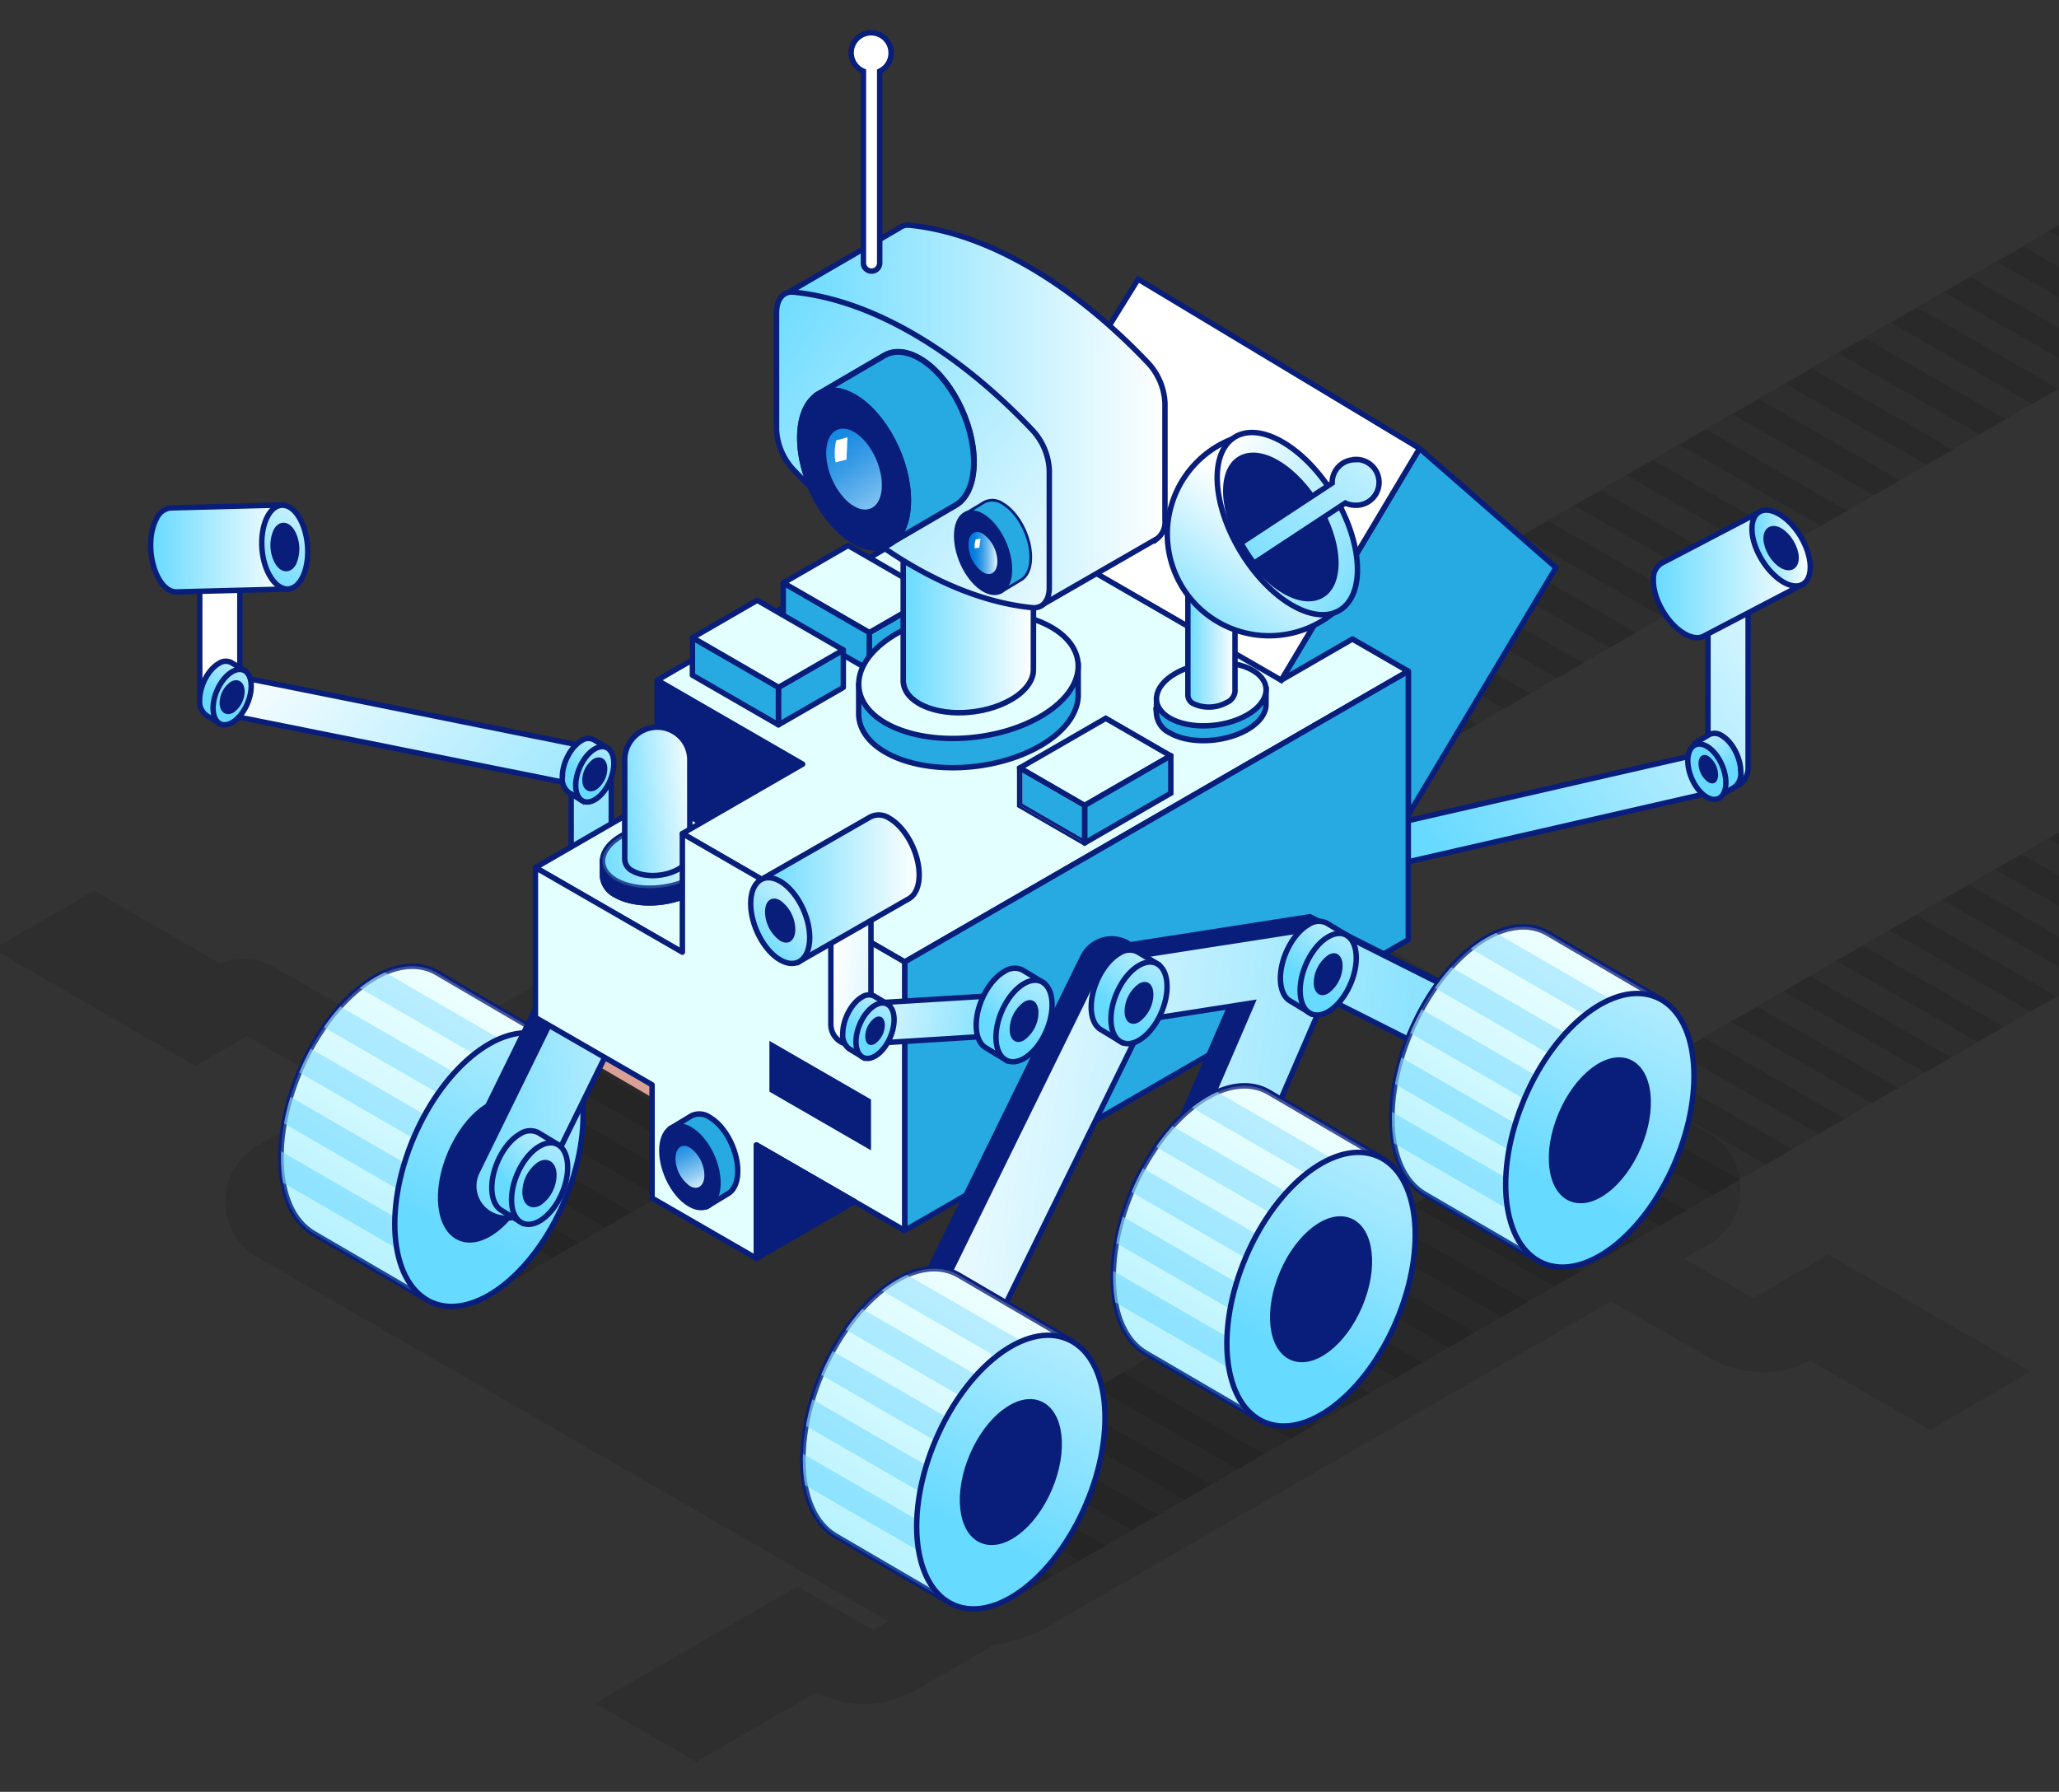<svg id="Capa_1" data-name="Capa 1" xmlns="http://www.w3.org/2000/svg" xmlns:xlink="http://www.w3.org/1999/xlink" viewBox="0 0 379.17 330"><rect x="0" y="0" width="379.17" height="330" fill="#333333" stroke="none"/><defs><style>.cls-1{fill:none;}.cls-2{opacity:0.1;}.cls-3{fill:#e1e1e1;}.cls-10,.cls-11,.cls-14,.cls-15,.cls-16,.cls-26,.cls-28,.cls-29,.cls-30,.cls-31,.cls-32,.cls-33,.cls-34,.cls-35,.cls-36,.cls-37,.cls-39,.cls-4,.cls-40,.cls-42,.cls-43,.cls-45,.cls-46,.cls-48,.cls-49,.cls-5,.cls-50,.cls-51,.cls-53,.cls-54,.cls-55,.cls-57,.cls-58,.cls-59,.cls-60,.cls-61,.cls-62,.cls-63,.cls-65,.cls-67,.cls-68,.cls-69,.cls-7,.cls-70,.cls-73,.cls-74,.cls-75,.cls-76,.cls-77,.cls-78,.cls-79,.cls-80,.cls-81,.cls-82,.cls-83,.cls-84,.cls-85,.cls-86,.cls-87,.cls-9,.cls-90,.cls-91{stroke:#091e7a;}.cls-10,.cls-14,.cls-15,.cls-26,.cls-28,.cls-29,.cls-30,.cls-31,.cls-32,.cls-33,.cls-34,.cls-35,.cls-37,.cls-4,.cls-40,.cls-42,.cls-43,.cls-45,.cls-46,.cls-48,.cls-49,.cls-5,.cls-50,.cls-51,.cls-53,.cls-54,.cls-55,.cls-57,.cls-58,.cls-59,.cls-60,.cls-61,.cls-62,.cls-63,.cls-64,.cls-65,.cls-67,.cls-68,.cls-69,.cls-7,.cls-70,.cls-73,.cls-74,.cls-75,.cls-76,.cls-77,.cls-78,.cls-79,.cls-80,.cls-81,.cls-82,.cls-83,.cls-84,.cls-85,.cls-86,.cls-87,.cls-88,.cls-9,.cls-90,.cls-91{stroke-miterlimit:10;}.cls-4{fill:url(#Degradado_sin_nombre_12);}.cls-5{fill:url(#Degradado_sin_nombre_12-2);}.cls-6{fill:#d9d9da;}.cls-7{fill:url(#Degradado_sin_nombre_12-3);}.cls-37,.cls-8{fill:#fff;}.cls-9{fill:url(#Degradado_sin_nombre_12-4);}.cls-10,.cls-16,.cls-52{fill:#091e7a;}.cls-11,.cls-57,.cls-71{fill:#e3ffff;}.cls-11,.cls-16,.cls-36,.cls-39{stroke-linejoin:round;}.cls-12{clip-path:url(#clip-path);}.cls-13{fill:#99e5ff;}.cls-14,.cls-19,.cls-23,.cls-27,.cls-33,.cls-42,.cls-45,.cls-48,.cls-59{opacity:0.35;}.cls-14{fill:url(#Degradado_sin_nombre_12-5);}.cls-15{fill:url(#Degradado_sin_nombre_12-6);}.cls-17{fill:#cfcfd1;}.cls-18{clip-path:url(#clip-path-2);}.cls-19{fill:url(#linear-gradient);}.cls-20,.cls-24{opacity:0.5;}.cls-20{fill:url(#linear-gradient-2);}.cls-21{fill:#782412;}.cls-22{clip-path:url(#clip-path-3);}.cls-23{fill:url(#linear-gradient-3);}.cls-24{fill:url(#linear-gradient-4);}.cls-25{fill:#c5c5c7;}.cls-26{fill:url(#Degradado_sin_nombre_12-7);}.cls-28{fill:url(#Degradado_sin_nombre_12-8);}.cls-29{fill:url(#Degradado_sin_nombre_12-9);}.cls-30{fill:url(#Degradado_sin_nombre_12-10);}.cls-31{fill:url(#Degradado_sin_nombre_12-11);}.cls-32{fill:url(#Degradado_sin_nombre_12-12);}.cls-33{fill:url(#Degradado_sin_nombre_12-13);}.cls-34{fill:url(#Degradado_sin_nombre_12-14);}.cls-35{fill:url(#Degradado_sin_nombre_12-15);}.cls-36,.cls-39,.cls-55,.cls-64,.cls-72,.cls-88{fill:#27aae1;}.cls-36{stroke-linecap:round;}.cls-38{fill:#f26c4f;}.cls-40{fill:url(#Degradado_sin_nombre_12-16);}.cls-41{clip-path:url(#clip-path-4);}.cls-42{fill:url(#Degradado_sin_nombre_12-17);}.cls-43{fill:url(#Degradado_sin_nombre_12-18);}.cls-44{clip-path:url(#clip-path-5);}.cls-45{fill:url(#Degradado_sin_nombre_12-19);}.cls-46{fill:url(#Degradado_sin_nombre_12-20);}.cls-47{clip-path:url(#clip-path-6);}.cls-48{fill:url(#Degradado_sin_nombre_12-21);}.cls-49{fill:url(#Degradado_sin_nombre_12-22);}.cls-50{fill:url(#Degradado_sin_nombre_12-23);}.cls-51{fill:url(#Degradado_sin_nombre_12-24);}.cls-53{fill:url(#Degradado_sin_nombre_12-25);}.cls-54{fill:url(#Degradado_sin_nombre_12-26);}.cls-56{fill:url(#Degradado_sin_nombre_3);}.cls-58,.cls-59{fill:url(#Degradado_sin_nombre_12-27);}.cls-60{fill:url(#Degradado_sin_nombre_12-29);}.cls-61{fill:url(#Degradado_sin_nombre_12-30);}.cls-62{fill:url(#Degradado_sin_nombre_12-31);}.cls-63{fill:url(#Degradado_sin_nombre_12-32);}.cls-64,.cls-88{stroke:#081e7a;}.cls-64{stroke-width:1.08px;}.cls-65{fill:url(#Degradado_sin_nombre_12-33);}.cls-66{fill:url(#Degradado_sin_nombre_3-2);}.cls-67{fill:url(#Degradado_sin_nombre_12-34);}.cls-68{fill:url(#Degradado_sin_nombre_12-35);}.cls-69{fill:url(#Degradado_sin_nombre_12-36);}.cls-70{fill:url(#Degradado_sin_nombre_12-37);}.cls-73{fill:url(#Degradado_sin_nombre_12-38);}.cls-74{fill:url(#Degradado_sin_nombre_12-39);}.cls-75{fill:url(#Degradado_sin_nombre_12-40);}.cls-76{fill:url(#Degradado_sin_nombre_12-41);}.cls-77{fill:url(#Degradado_sin_nombre_12-42);}.cls-78{fill:url(#Degradado_sin_nombre_12-43);}.cls-79{fill:url(#Degradado_sin_nombre_12-44);}.cls-80{fill:url(#Degradado_sin_nombre_12-45);}.cls-81{fill:url(#Degradado_sin_nombre_12-46);}.cls-82{fill:url(#Degradado_sin_nombre_12-47);}.cls-83{fill:url(#Degradado_sin_nombre_12-48);}.cls-84{fill:url(#Degradado_sin_nombre_12-49);}.cls-85{fill:url(#Degradado_sin_nombre_12-50);}.cls-86{fill:url(#Degradado_sin_nombre_12-51);}.cls-87{fill:url(#Degradado_sin_nombre_12-52);}.cls-88{stroke-width:0.5px;}.cls-89{fill:url(#Degradado_sin_nombre_3-3);}.cls-90{fill:url(#Degradado_sin_nombre_12-53);}.cls-91{fill:url(#Degradado_sin_nombre_12-54);}</style><linearGradient id="Degradado_sin_nombre_12" x1="265.77" y1="159.37" x2="350.49" y2="105.19" gradientUnits="userSpaceOnUse"><stop offset="0" stop-color="#67daff"/><stop offset="1" stop-color="#fff"/></linearGradient><linearGradient id="Degradado_sin_nombre_12-2" x1="124.36" y1="178.85" x2="49.99" y2="112.6" xlink:href="#Degradado_sin_nombre_12"/><linearGradient id="Degradado_sin_nombre_12-3" x1="27.76" y1="101.01" x2="53.09" y2="101.01" xlink:href="#Degradado_sin_nombre_12"/><linearGradient id="Degradado_sin_nombre_12-4" x1="48.95" y1="109.17" x2="58.8" y2="85.53" xlink:href="#Degradado_sin_nombre_12"/><clipPath id="clip-path"><path class="cls-1" d="M80.34,179.08v0c-3-1.71-7-1.54-11.27.94-9.57,5.53-17.33,20.36-17.33,33.13,0,7,2.31,11.84,6,14v0l21.37,12.48,22.69-48Z"/></clipPath><linearGradient id="Degradado_sin_nombre_12-5" x1="60.75" y1="228.76" x2="87.72" y2="183.51" xlink:href="#Degradado_sin_nombre_12"/><linearGradient id="Degradado_sin_nombre_12-6" x1="84.28" y1="227.3" x2="119.75" y2="154.15" gradientTransform="translate(253 48.21) rotate(66.95)" xlink:href="#Degradado_sin_nombre_12"/><clipPath id="clip-path-2"><path class="cls-1" d="M133.38,148.61v0c-3-1.71-7-1.55-11.26.94-9.58,5.53-17.34,20.36-17.34,33.13,0,7,2.31,11.84,6,14v0l21.37,12.48,22.69-48Z"/></clipPath><linearGradient id="linear-gradient" x1="113.79" y1="198.29" x2="140.76" y2="153.03" gradientUnits="userSpaceOnUse"><stop offset="0" stop-color="#ef4723"/><stop offset="0.5" stop-color="#ef4723" stop-opacity="0"/><stop offset="1" stop-color="#ef4723"/></linearGradient><linearGradient id="linear-gradient-2" x1="137.33" y1="196.83" x2="172.79" y2="123.68" gradientTransform="translate(257.24 -19.14) rotate(66.95)" gradientUnits="userSpaceOnUse"><stop offset="0" stop-color="#ef4723"/><stop offset="1" stop-color="#ef4723" stop-opacity="0"/></linearGradient><clipPath id="clip-path-3"><path class="cls-1" d="M186.67,117.91h0c-3-1.71-7-1.54-11.26.94-9.58,5.53-17.34,20.36-17.34,33.13,0,7,2.31,11.84,6,14v0l21.37,12.47,22.69-48Z"/></clipPath><linearGradient id="linear-gradient-3" x1="167.07" y1="167.58" x2="194.04" y2="122.33" xlink:href="#linear-gradient"/><linearGradient id="linear-gradient-4" x1="190.61" y1="166.12" x2="226.07" y2="92.98" gradientTransform="translate(261.4 -86.85) rotate(66.95)" xlink:href="#linear-gradient-2"/><linearGradient id="Degradado_sin_nombre_12-7" x1="87.25" y1="180.1" x2="136.67" y2="180.1" xlink:href="#Degradado_sin_nombre_12"/><linearGradient id="Degradado_sin_nombre_12-8" x1="64.05" y1="250.03" x2="150.86" y2="123.32" xlink:href="#Degradado_sin_nombre_12"/><linearGradient id="Degradado_sin_nombre_12-9" x1="135.03" y1="164.56" x2="168.81" y2="164.56" xlink:href="#Degradado_sin_nombre_12"/><linearGradient id="Degradado_sin_nombre_12-10" x1="127.51" y1="146.6" x2="207.23" y2="146.6" xlink:href="#Degradado_sin_nombre_12"/><linearGradient id="Degradado_sin_nombre_12-11" x1="110.95" y1="160.43" x2="131.13" y2="160.43" xlink:href="#Degradado_sin_nombre_12"/><linearGradient id="Degradado_sin_nombre_12-12" x1="110.94" y1="157.76" x2="131.13" y2="157.76" xlink:href="#Degradado_sin_nombre_12"/><linearGradient id="Degradado_sin_nombre_12-13" x1="110.68" y1="168.11" x2="137.05" y2="141.74" xlink:href="#Degradado_sin_nombre_12"/><linearGradient id="Degradado_sin_nombre_12-14" x1="115.05" y1="147.57" x2="127.03" y2="147.57" xlink:href="#Degradado_sin_nombre_12"/><linearGradient id="Degradado_sin_nombre_12-15" x1="105.11" y1="163.77" x2="134.44" y2="134.44" xlink:href="#Degradado_sin_nombre_12"/><linearGradient id="Degradado_sin_nombre_12-16" x1="286.53" y1="227.29" x2="160.29" y2="210.81" xlink:href="#Degradado_sin_nombre_12"/><clipPath id="clip-path-4"><path class="cls-1" d="M284.92,171.83v0c-3-1.71-7-1.54-11.26.94-9.57,5.53-17.34,20.36-17.34,33.13,0,7,2.32,11.84,6,14v0l21.37,12.48,22.69-48Z"/></clipPath><linearGradient id="Degradado_sin_nombre_12-17" x1="265.32" y1="221.51" x2="292.29" y2="176.26" xlink:href="#Degradado_sin_nombre_12"/><linearGradient id="Degradado_sin_nombre_12-18" x1="288.86" y1="220.05" x2="324.33" y2="146.9" gradientTransform="translate(370.81 -144.44) rotate(66.95)" xlink:href="#Degradado_sin_nombre_12"/><clipPath id="clip-path-5"><path class="cls-1" d="M233.58,201.11v0c-3-1.71-7-1.55-11.26.94C212.73,207.6,205,222.43,205,235.19c0,7,2.31,11.85,6,14v0l21.37,12.48,22.69-48Z"/></clipPath><linearGradient id="Degradado_sin_nombre_12-19" x1="213.98" y1="250.79" x2="240.95" y2="205.53" xlink:href="#Degradado_sin_nombre_12"/><linearGradient id="Degradado_sin_nombre_12-20" x1="237.52" y1="249.33" x2="272.98" y2="176.18" gradientTransform="translate(366.5 -79.38) rotate(66.95)" xlink:href="#Degradado_sin_nombre_12"/><clipPath id="clip-path-6"><path class="cls-1" d="M176.45,234.78v0c-3-1.71-7-1.54-11.26.94-9.58,5.53-17.34,20.36-17.34,33.13,0,6.95,2.32,11.84,6,14v0l21.37,12.48,22.7-48Z"/></clipPath><linearGradient id="Degradado_sin_nombre_12-21" x1="156.85" y1="284.46" x2="183.82" y2="239.21" xlink:href="#Degradado_sin_nombre_12"/><linearGradient id="Degradado_sin_nombre_12-22" x1="180.39" y1="283" x2="215.85" y2="209.85" gradientTransform="translate(362.73 -6.33) rotate(66.95)" xlink:href="#Degradado_sin_nombre_12"/><linearGradient id="Degradado_sin_nombre_12-23" x1="204.87" y1="185.13" x2="216.82" y2="169" xlink:href="#Degradado_sin_nombre_12"/><linearGradient id="Degradado_sin_nombre_12-24" x1="207.7" y1="188.64" x2="220.08" y2="164.81" xlink:href="#Degradado_sin_nombre_12"/><linearGradient id="Degradado_sin_nombre_12-25" x1="239.71" y1="179.86" x2="251.65" y2="163.73" xlink:href="#Degradado_sin_nombre_12"/><linearGradient id="Degradado_sin_nombre_12-26" x1="242.54" y1="183.36" x2="254.92" y2="159.54" xlink:href="#Degradado_sin_nombre_12"/><linearGradient id="Degradado_sin_nombre_3" x1="123.29" y1="206.92" x2="129.1" y2="219.24" gradientUnits="userSpaceOnUse"><stop offset="0.12" stop-color="#007cde"/><stop offset="0.2" stop-color="#0780df"/><stop offset="0.32" stop-color="#198ae2"/><stop offset="0.47" stop-color="#389be6"/><stop offset="0.62" stop-color="#63b2ec"/><stop offset="0.8" stop-color="#9ad0f4"/><stop offset="0.98" stop-color="#dcf4fe"/><stop offset="1" stop-color="#e5f9ff"/></linearGradient><linearGradient id="Degradado_sin_nombre_12-27" x1="166.35" y1="103.48" x2="190.34" y2="103.48" xlink:href="#Degradado_sin_nombre_12"/><linearGradient id="Degradado_sin_nombre_12-29" x1="166.34" y1="76.7" x2="190.34" y2="76.7" xlink:href="#Degradado_sin_nombre_12"/><linearGradient id="Degradado_sin_nombre_12-30" x1="144.08" y1="76.41" x2="214.56" y2="76.41" xlink:href="#Degradado_sin_nombre_12"/><linearGradient id="Degradado_sin_nombre_12-31" x1="134.19" y1="58.06" x2="210.02" y2="113.47" xlink:href="#Degradado_sin_nombre_12"/><linearGradient id="Degradado_sin_nombre_12-32" x1="150.53" y1="82.58" x2="179.34" y2="82.58" xlink:href="#Degradado_sin_nombre_12"/><linearGradient id="Degradado_sin_nombre_12-33" x1="147.28" y1="86.39" x2="167.26" y2="86.39" xlink:href="#Degradado_sin_nombre_12"/><linearGradient id="Degradado_sin_nombre_3-2" x1="147.33" y1="71.49" x2="167.25" y2="101.36" xlink:href="#Degradado_sin_nombre_3"/><linearGradient id="Degradado_sin_nombre_12-34" x1="218.73" y1="115.16" x2="227.41" y2="115.16" xlink:href="#Degradado_sin_nombre_12"/><linearGradient id="Degradado_sin_nombre_12-35" x1="216.96" y1="120.51" x2="235.69" y2="95.48" xlink:href="#Degradado_sin_nombre_12"/><linearGradient id="Degradado_sin_nombre_12-36" x1="254.84" y1="109.55" x2="221.78" y2="87.72" gradientTransform="translate(83.91 -107.8) rotate(31.07)" xlink:href="#Degradado_sin_nombre_12"/><linearGradient id="Degradado_sin_nombre_12-37" x1="225.17" y1="111.3" x2="270.44" y2="66.03" xlink:href="#Degradado_sin_nombre_12"/><linearGradient id="Degradado_sin_nombre_12-38" x1="190.57" y1="181" x2="153.68" y2="175.26" xlink:href="#Degradado_sin_nombre_12"/><linearGradient id="Degradado_sin_nombre_12-39" x1="140" y1="163.62" x2="169.27" y2="163.62" xlink:href="#Degradado_sin_nombre_12"/><linearGradient id="Degradado_sin_nombre_12-40" x1="138.55" y1="174.67" x2="153.1" y2="160.12" xlink:href="#Degradado_sin_nombre_12"/><linearGradient id="Degradado_sin_nombre_12-41" x1="183.71" y1="188.48" x2="195.65" y2="172.34" xlink:href="#Degradado_sin_nombre_12"/><linearGradient id="Degradado_sin_nombre_12-42" x1="186.54" y1="191.98" x2="198.91" y2="168.15" xlink:href="#Degradado_sin_nombre_12"/><linearGradient id="Degradado_sin_nombre_12-43" x1="157.83" y1="190.12" x2="165.94" y2="179.17" xlink:href="#Degradado_sin_nombre_12"/><linearGradient id="Degradado_sin_nombre_12-44" x1="159.75" y1="192.5" x2="168.16" y2="176.32" xlink:href="#Degradado_sin_nombre_12"/><linearGradient id="Degradado_sin_nombre_12-45" x1="106.22" y1="142.91" x2="114.33" y2="131.95" xlink:href="#Degradado_sin_nombre_12"/><linearGradient id="Degradado_sin_nombre_12-46" x1="108.14" y1="145.29" x2="116.55" y2="129.1" gradientTransform="translate(197.87 -14.02) rotate(66.95)" xlink:href="#Degradado_sin_nombre_12"/><linearGradient id="Degradado_sin_nombre_12-47" x1="-6012.14" y1="141.96" x2="-6004.03" y2="131" gradientTransform="matrix(-1, 0, 0, 1, -5694.25, 0)" xlink:href="#Degradado_sin_nombre_12"/><linearGradient id="Degradado_sin_nombre_12-48" x1="-6010.22" y1="144.34" x2="-6001.82" y2="128.15" gradientTransform="matrix(-0.92, -0.39, -0.39, 0.92, -5159, -2341.47)" xlink:href="#Degradado_sin_nombre_12"/><linearGradient id="Degradado_sin_nombre_12-49" x1="39.43" y1="128.69" x2="47.55" y2="117.73" xlink:href="#Degradado_sin_nombre_12"/><linearGradient id="Degradado_sin_nombre_12-50" x1="41.36" y1="131.07" x2="49.76" y2="114.88" xlink:href="#Degradado_sin_nombre_12"/><linearGradient id="Degradado_sin_nombre_12-51" x1="94.49" y1="218.41" x2="106.44" y2="202.27" xlink:href="#Degradado_sin_nombre_12"/><linearGradient id="Degradado_sin_nombre_12-52" x1="97.32" y1="221.91" x2="109.7" y2="198.08" xlink:href="#Degradado_sin_nombre_12"/><linearGradient id="Degradado_sin_nombre_3-3" x1="178.35" y1="101.85" x2="183.66" y2="101.85" xlink:href="#Degradado_sin_nombre_3"/><linearGradient id="Degradado_sin_nombre_12-53" x1="304.47" y1="105.81" x2="331.97" y2="105.81" xlink:href="#Degradado_sin_nombre_12"/><linearGradient id="Degradado_sin_nombre_12-54" x1="322.62" y1="100.95" x2="333.37" y2="100.95" xlink:href="#Degradado_sin_nombre_12"/></defs><path class="cls-2" d="M374,252.58l-37.27-21.51-13.93,8-12.62-7.29,4.45-2.57a11.85,11.85,0,0,0,0-20.52L197,140.82a28.14,28.14,0,0,0-28.15,0L77.39,193.64,50.6,178.17a11.55,11.55,0,0,0-10.05-.73l-23.2-13.39L-1.28,174.8,36,196.32l9.51-5.49,18.37,10.61L47.38,211a11.85,11.85,0,0,0,0,20.53l116.15,67.05-2.76,1.59-13.93-8-37.27,21.52,18.64,10.76,22.09-12.76a19.08,19.08,0,0,0,18.31-.4l14.45-8.34a28,28,0,0,0,10.09-3.48l103.52-59.77L315,250.19a19.09,19.09,0,0,0,18.31.4l22.1,12.75Z"/><polygon class="cls-2" points="924.21 -243.17 89.7 238.64 63.2 223.88 910.06 -265.05 924.21 -243.17"/><polygon class="cls-2" points="187.61 152.15 213.64 167.14 208.8 169.94 182.73 154.97 187.61 152.15"/><polygon class="cls-2" points="197.36 146.54 223.38 161.53 218.54 164.32 192.48 149.36 197.36 146.54"/><polygon class="cls-2" points="207.08 140.91 233.1 155.9 228.26 158.69 202.2 143.73 207.08 140.91"/><polygon class="cls-2" points="216.82 135.3 242.84 150.29 238.01 153.09 211.94 138.12 216.82 135.3"/><polygon class="cls-2" points="148.64 174.6 174.66 189.59 169.82 192.39 143.76 177.42 148.64 174.6"/><polygon class="cls-2" points="158.38 168.99 184.41 183.99 179.57 186.78 153.5 171.81 158.38 168.99"/><polygon class="cls-2" points="168.1 163.36 194.13 178.35 189.29 181.15 163.22 166.18 168.1 163.36"/><polygon class="cls-2" points="177.85 157.75 203.87 172.74 199.03 175.54 172.97 160.57 177.85 157.75"/><polygon class="cls-2" points="109.8 197.03 135.82 212.03 130.98 214.82 104.92 199.85 109.8 197.03"/><polygon class="cls-2" points="119.54 191.42 145.56 206.42 140.72 209.21 114.66 194.24 119.54 191.42"/><polygon class="cls-2" points="129.26 185.79 155.28 200.79 150.45 203.58 124.38 188.61 129.26 185.79"/><polygon class="cls-2" points="139 180.18 165.03 195.18 160.19 197.97 134.12 183 139 180.18"/><polygon class="cls-2" points="70.82 219.49 96.84 234.48 92.01 237.27 65.94 222.31 70.82 219.49"/><polygon class="cls-2" points="80.57 213.88 106.59 228.87 101.75 231.66 75.68 216.69 80.57 213.88"/><polygon class="cls-2" points="90.29 208.25 116.31 223.24 111.47 226.03 85.41 211.06 90.29 208.25"/><polygon class="cls-2" points="100.03 202.64 126.05 217.63 121.22 220.42 95.15 205.45 100.03 202.64"/><polygon class="cls-2" points="343.4 62.26 369.43 77.25 364.59 80.04 338.52 65.08 343.4 62.26"/><polygon class="cls-2" points="353.15 56.65 379.17 71.64 374.33 74.43 348.27 59.47 353.15 56.65"/><polygon class="cls-2" points="362.87 51.02 388.89 66.01 384.05 68.8 357.99 53.84 362.87 51.02"/><polygon class="cls-2" points="372.61 45.41 398.63 60.4 393.8 63.19 367.73 48.23 372.61 45.41"/><polygon class="cls-2" points="304.43 84.71 330.45 99.7 325.62 102.5 299.55 87.53 304.43 84.71"/><polygon class="cls-2" points="314.18 79.1 340.2 94.09 335.36 96.89 309.29 81.92 314.18 79.1"/><polygon class="cls-2" points="323.89 73.47 349.92 88.46 345.08 91.25 319.01 76.29 323.89 73.47"/><polygon class="cls-2" points="333.64 67.86 359.66 82.85 354.82 85.64 328.76 70.68 333.64 67.86"/><polygon class="cls-2" points="265.59 107.14 291.61 122.14 286.77 124.93 260.71 109.96 265.59 107.14"/><polygon class="cls-2" points="275.33 101.53 301.35 116.53 296.52 119.32 270.45 104.35 275.33 101.53"/><polygon class="cls-2" points="285.05 95.9 311.07 110.89 306.24 113.69 280.17 98.72 285.05 95.9"/><polygon class="cls-2" points="294.8 90.29 320.82 105.28 315.98 108.08 289.91 93.11 294.8 90.29"/><polygon class="cls-2" points="226.61 129.59 252.64 144.59 247.8 147.38 221.73 132.41 226.61 129.59"/><polygon class="cls-2" points="236.36 123.98 262.38 138.98 257.54 141.77 231.48 126.8 236.36 123.98"/><polygon class="cls-2" points="246.08 118.35 272.1 133.35 267.26 136.14 241.2 121.17 246.08 118.35"/><polygon class="cls-2" points="255.82 112.74 281.84 127.74 277.01 130.53 250.94 115.56 255.82 112.74"/><polygon class="cls-2" points="382.16 39.73 408.18 54.72 403.35 57.51 377.28 42.54 382.16 39.73"/><polygon class="cls-2" points="1021.19 -187.39 186.67 294.42 160.18 279.67 1007.04 -209.27 1021.19 -187.39"/><polygon class="cls-2" points="284.59 207.93 310.61 222.92 305.77 225.72 279.71 210.75 284.59 207.93"/><polygon class="cls-2" points="294.33 202.32 320.35 217.31 315.52 220.11 289.45 205.14 294.33 202.32"/><polygon class="cls-2" points="304.05 196.69 330.07 211.68 325.24 214.48 299.17 199.51 304.05 196.69"/><polygon class="cls-2" points="313.8 191.08 339.82 206.07 334.98 208.87 308.91 193.9 313.8 191.08"/><polygon class="cls-2" points="245.61 230.38 271.63 245.38 266.8 248.17 240.73 233.2 245.61 230.38"/><polygon class="cls-2" points="255.36 224.77 281.38 239.76 276.54 242.56 250.47 227.59 255.36 224.77"/><polygon class="cls-2" points="265.08 219.14 291.1 234.14 286.26 236.93 260.2 221.96 265.08 219.14"/><polygon class="cls-2" points="274.82 213.53 300.84 228.53 296.01 231.32 269.94 216.35 274.82 213.53"/><polygon class="cls-2" points="206.77 252.82 232.79 267.81 227.96 270.6 201.89 255.63 206.77 252.82"/><polygon class="cls-2" points="216.51 247.21 242.54 262.2 237.7 264.99 211.63 250.02 216.51 247.21"/><polygon class="cls-2" points="226.24 241.57 252.26 256.57 247.42 259.36 221.35 244.39 226.24 241.57"/><polygon class="cls-2" points="235.98 235.97 262 250.96 257.16 253.75 231.1 238.78 235.98 235.97"/><polygon class="cls-2" points="167.8 275.27 193.82 290.26 188.98 293.05 162.91 278.09 167.8 275.27"/><polygon class="cls-2" points="177.54 269.66 203.56 284.65 198.72 287.44 172.66 272.48 177.54 269.66"/><polygon class="cls-2" points="187.26 264.03 213.28 279.02 208.44 281.81 182.38 266.85 187.26 264.03"/><polygon class="cls-2" points="197 258.42 223.03 273.41 218.19 276.2 192.12 261.24 197 258.42"/><polygon class="cls-2" points="362.56 162.92 388.58 177.92 383.75 180.71 357.68 165.74 362.56 162.92"/><polygon class="cls-2" points="372.31 157.31 398.33 172.31 393.49 175.1 367.42 160.13 372.31 157.31"/><polygon class="cls-2" points="382.03 151.68 408.05 166.68 403.21 169.47 377.14 154.5 382.03 151.68"/><polygon class="cls-2" points="323.59 185.38 349.61 200.37 344.77 203.16 318.71 188.19 323.59 185.38"/><polygon class="cls-2" points="333.33 179.76 359.35 194.76 354.52 197.55 328.45 182.58 333.33 179.76"/><polygon class="cls-2" points="343.05 174.13 369.07 189.13 364.24 191.92 338.17 176.95 343.05 174.13"/><polygon class="cls-2" points="352.8 168.52 378.82 183.52 373.98 186.31 347.91 171.34 352.8 168.52"/><path class="cls-3" d="M249.53,160.86a3.7,3.7,0,0,1-.82-7.3l65.82-15.06V110.22a3.7,3.7,0,0,1,7.39,0v31.22a3.69,3.69,0,0,1-2.87,3.6l-68.69,15.73A4,4,0,0,1,249.53,160.86Z"/><path class="cls-4" d="M249.53,160.86a3.7,3.7,0,0,1-.82-7.3l65.82-15.06V110.22a3.7,3.7,0,0,1,7.39,0v31.22a3.69,3.69,0,0,1-2.87,3.6l-68.69,15.73A4,4,0,0,1,249.53,160.86Z"/><path class="cls-3" d="M109.6,137.82c-43.6-8.77-59.5-12-65.43-13.12v-20a3.7,3.7,0,1,0-7.39,0v22.83c0,.06,0,.12,0,.18a3.67,3.67,0,0,0,1.1,2.61h0a2.59,2.59,0,0,0,.51.42l.06,0a5.21,5.21,0,0,0,.52.28l.13.06a4.28,4.28,0,0,0,.51.15l.2.05.12,0c2.23.41,45.27,9.06,65.25,13.07V172a3.7,3.7,0,0,0,7.39,0V141.44A3.69,3.69,0,0,0,109.6,137.82Z"/><path class="cls-5" d="M109.6,137.82c-43.6-8.77-59.5-12-65.43-13.12v-20a3.7,3.7,0,1,0-7.39,0v22.83c0,.06,0,.12,0,.18a3.67,3.67,0,0,0,1.1,2.61h0a2.59,2.59,0,0,0,.51.42l.06,0a5.21,5.21,0,0,0,.52.28l.13.06a4.28,4.28,0,0,0,.51.15l.2.05.12,0c2.23.41,45.27,9.06,65.25,13.07V172a3.7,3.7,0,0,0,7.39,0V141.44A3.69,3.69,0,0,0,109.6,137.82Z"/><path class="cls-6" d="M31.42,93.54h0a3.22,3.22,0,0,0-2.59,1.95c-1.56,2.83-1.42,7.73.31,10.92.94,1.74,2.16,2.61,3.33,2.6h0l20.61-.53L52.05,93Z"/><path class="cls-7" d="M31.42,93.54h0a3.22,3.22,0,0,0-2.59,1.95c-1.56,2.83-1.42,7.73.31,10.92.94,1.74,2.16,2.61,3.33,2.6h0l20.61-.53L52.05,93Z"/><path class="cls-8" d="M55.28,95.61c1.73,3.2,1.87,8.09.31,10.92s-4.22,2.55-6-.65S47.77,97.8,49.32,95,53.55,92.41,55.28,95.61Z"/><path class="cls-9" d="M55.28,95.61c1.73,3.2,1.87,8.09.31,10.92s-4.22,2.55-6-.65S47.77,97.8,49.32,95,53.55,92.41,55.28,95.61Z"/><path class="cls-10" d="M53.91,98.11a6.54,6.54,0,0,1,.16,5.61c-.8,1.45-2.17,1.31-3.06-.34a6.54,6.54,0,0,1-.16-5.61C51.65,96.32,53,96.47,53.91,98.11Z"/><path class="cls-11" d="M80.34,179.08v0c-3-1.71-7-1.54-11.27.94-9.57,5.53-17.33,20.36-17.33,33.13,0,7,2.31,11.84,6,14v0l21.37,12.48,22.69-48Z"/><g class="cls-12"><polygon class="cls-13" points="38.27 209.8 113.27 253.19 112.97 247.44 37.97 204.06 38.27 209.8"/><polygon class="cls-13" points="36.76 197.91 111.76 241.29 111.46 235.54 36.45 192.16 36.76 197.91"/><polygon class="cls-13" points="37.06 187.06 112.06 230.44 111.76 224.69 36.76 181.31 37.06 187.06"/><polygon class="cls-13" points="41.15 178.49 116.15 221.87 115.84 216.13 40.84 172.74 41.15 178.49"/><polygon class="cls-13" points="46.21 170.37 121.21 213.75 120.9 208 45.9 164.62 46.21 170.37"/></g><path class="cls-14" d="M80.34,179.08v0c-3-1.71-7-1.54-11.27.94-9.57,5.53-17.33,20.36-17.33,33.13,0,7,2.31,11.84,6,14v0l21.37,12.48,22.69-48Z"/><ellipse class="cls-8" cx="90.05" cy="215.41" rx="26.62" ry="15.06" transform="translate(-143.43 213.93) rotate(-66.95)"/><ellipse class="cls-15" cx="90.05" cy="215.41" rx="26.62" ry="15.06" transform="translate(-143.43 213.93) rotate(-66.95)"/><ellipse class="cls-16" cx="90.05" cy="215.41" rx="13.67" ry="7.73" transform="translate(-143.43 213.93) rotate(-66.95)"/><path class="cls-17" d="M133.38,148.61v0c-3-1.71-7-1.55-11.26.94-9.58,5.53-17.34,20.36-17.34,33.13,0,7,2.31,11.84,6,14v0l21.37,12.48,22.69-48Z"/><g class="cls-18"><polygon class="cls-3" points="91.31 179.33 166.31 222.72 166.01 216.97 91.01 173.59 91.31 179.33"/><polygon class="cls-3" points="89.8 167.44 164.8 210.82 164.5 205.07 89.5 161.69 89.8 167.44"/><polygon class="cls-3" points="90.11 156.59 165.11 199.97 164.8 194.22 89.8 150.84 90.11 156.59"/><polygon class="cls-3" points="94.19 148.02 169.19 191.4 168.88 185.65 93.88 142.27 94.19 148.02"/><polygon class="cls-3" points="99.25 139.9 174.25 183.28 173.94 177.53 98.94 134.15 99.25 139.9"/></g><path class="cls-19" d="M133.38,148.61v0c-3-1.71-7-1.55-11.26.94-9.58,5.53-17.34,20.36-17.34,33.13,0,7,2.31,11.84,6,14v0l21.37,12.48,22.69-48Z"/><ellipse class="cls-8" cx="143.09" cy="184.94" rx="26.62" ry="15.06" transform="translate(-83.11 244.19) rotate(-66.95)"/><ellipse class="cls-20" cx="143.09" cy="184.94" rx="26.62" ry="15.06" transform="translate(-83.11 244.19) rotate(-66.95)"/><path class="cls-21" d="M152,179.8c0,6.56-4,14.18-8.9,17s-8.91-.17-8.91-6.73,4-14.17,8.91-17S152,173.24,152,179.8Z"/><path class="cls-17" d="M186.67,117.91h0c-3-1.71-7-1.54-11.26.94-9.58,5.53-17.34,20.36-17.34,33.13,0,7,2.31,11.84,6,14v0l21.37,12.47,22.69-48Z"/><g class="cls-22"><polygon class="cls-3" points="144.59 148.63 219.59 192.01 219.29 186.26 144.29 142.88 144.59 148.63"/><polygon class="cls-3" points="143.08 136.73 218.08 180.11 217.78 174.37 142.78 130.98 143.08 136.73"/><polygon class="cls-3" points="143.39 125.88 218.39 169.26 218.08 163.52 143.08 120.13 143.39 125.88"/><polygon class="cls-3" points="147.47 117.31 222.47 160.69 222.17 154.95 147.16 111.56 147.47 117.31"/><polygon class="cls-3" points="152.53 109.19 227.53 152.57 227.23 146.83 152.22 103.44 152.53 109.19"/></g><path class="cls-23" d="M186.67,117.91h0c-3-1.71-7-1.54-11.26.94-9.58,5.53-17.34,20.36-17.34,33.13,0,7,2.31,11.84,6,14v0l21.37,12.47,22.69-48Z"/><ellipse class="cls-8" cx="196.37" cy="154.24" rx="26.62" ry="15.06" transform="translate(-22.44 274.53) rotate(-66.95)"/><ellipse class="cls-24" cx="196.37" cy="154.24" rx="26.62" ry="15.06" transform="translate(-22.44 274.53) rotate(-66.95)"/><ellipse class="cls-21" cx="196.37" cy="154.24" rx="13.67" ry="7.73" transform="translate(-22.44 274.54) rotate(-66.95)"/><path class="cls-25" d="M90.06,222.54a5.84,5.84,0,0,1-2.59-.6A5.9,5.9,0,0,1,84.76,214l37.6-76.67A5.91,5.91,0,0,1,133,142.57L95.38,219.23A5.91,5.91,0,0,1,90.06,222.54Z"/><path class="cls-10" d="M90.06,222.54a5.84,5.84,0,0,1-2.59-.6A5.9,5.9,0,0,1,84.76,214l37.6-76.67A5.91,5.91,0,0,1,133,142.57L95.38,219.23A5.91,5.91,0,0,1,90.06,222.54Z"/><path class="cls-10" d="M137.85,194.05a5.9,5.9,0,0,1-5.43-8.25l22-50.77a5.91,5.91,0,1,1,10.85,4.69l-22,50.77A5.9,5.9,0,0,1,137.85,194.05Z"/><path class="cls-10" d="M198.22,159.62a5.86,5.86,0,0,1-2.65-.63l-33.33-16.75-31,4.84a5.91,5.91,0,0,1-1.83-11.68L164.17,130l36.71,18.45a5.91,5.91,0,0,1-2.66,11.19Z"/><path class="cls-26" d="M93.16,224.34a5.91,5.91,0,0,1-5.31-8.51l37.6-76.66a5.91,5.91,0,1,1,10.62,5.2L98.47,221A5.91,5.91,0,0,1,93.16,224.34Z"/><g class="cls-27"><path class="cls-28" d="M93.16,224.34a5.91,5.91,0,0,1-5.31-8.51l37.6-76.66a5.91,5.91,0,1,1,10.62,5.2L98.47,221A5.91,5.91,0,0,1,93.16,224.34Z"/></g><path class="cls-29" d="M140.94,195.86a5.92,5.92,0,0,1-5.42-8.26l21.95-50.77a5.91,5.91,0,1,1,10.85,4.69l-21.95,50.77A5.93,5.93,0,0,1,140.94,195.86Z"/><path class="cls-30" d="M201.31,161.42a5.89,5.89,0,0,1-2.65-.63L165.34,144l-31,4.84a5.91,5.91,0,1,1-1.82-11.68l34.75-5.42L204,150.23a5.91,5.91,0,0,1-2.66,11.19Z"/><polygon class="cls-8" points="98.6 159.78 121.04 146.82 152.34 164.89 129.9 177.85 98.6 159.78"/><polygon class="cls-11" points="98.6 159.78 121.04 146.82 152.34 164.89 129.9 177.85 98.6 159.78"/><polygon class="cls-6" points="121.04 125.27 121.04 146.88 147.81 162.34 147.81 140.73 121.04 125.27"/><polygon class="cls-16" points="121.04 125.27 121.04 146.88 147.81 162.34 147.81 140.73 121.04 125.27"/><path class="cls-31" d="M131.13,156.87l-1.2.11a6.1,6.1,0,0,0-1.26-.95c-3.65-2.11-10-1.85-14.24.59a8.52,8.52,0,0,0-2.42,2l-1.06.09v2.68h0a4.27,4.27,0,0,0,2.46,3.47c3.65,2.1,10,1.84,14.24-.59,2.32-1.35,3.5-3.07,3.47-4.7h0Z"/><path class="cls-10" d="M131.13,156.87l-1.2.11a6.1,6.1,0,0,0-1.26-.95c-3.65-2.11-10-1.85-14.24.59a8.52,8.52,0,0,0-2.42,2l-1.06.09v2.68h0a4.27,4.27,0,0,0,2.46,3.47c3.65,2.1,10,1.84,14.24-.59,2.32-1.35,3.5-3.07,3.47-4.7h0Z"/><path class="cls-32" d="M127.65,161.57c-4.22,2.44-10.59,2.7-14.24.59s-3.19-5.78,1-8.22,10.59-2.7,14.24-.59S131.86,159.14,127.65,161.57Z"/><path class="cls-33" d="M127.65,161.57c-4.22,2.44-10.59,2.7-14.24.59s-3.19-5.78,1-8.22,10.59-2.7,14.24-.59S131.86,159.14,127.65,161.57Z"/><path class="cls-34" d="M120.59,133.94h0a6,6,0,0,0-5.54,6v18.24a2.46,2.46,0,0,0,1.46,2.22c2.16,1.25,5.95,1.1,8.45-.35,1.39-.8,2.09-1.83,2.07-2.8h0v-17.3A6,6,0,0,0,120.59,133.94Z"/><g class="cls-27"><path class="cls-35" d="M120.59,133.94h0a6,6,0,0,0-5.54,6v18.24a2.46,2.46,0,0,0,1.46,2.22c2.16,1.25,5.95,1.1,8.45-.35,1.39-.8,2.09-1.83,2.07-2.8h0v-17.3A6,6,0,0,0,120.59,133.94Z"/></g><polygon class="cls-8" points="121.04 125.27 191.63 84.52 259.34 123.61 166.6 177.16 125.66 153.52 147.81 140.73 121.04 125.27"/><polygon class="cls-11" points="121.04 125.27 191.63 84.52 259.34 123.61 166.6 177.16 125.66 153.52 147.81 140.73 121.04 125.27"/><polygon class="cls-6" points="286.54 104.53 259.34 150.09 259.34 123.61 249.07 117.68 235.93 125.27 261.42 82.58 286.54 104.53"/><polygon class="cls-36" points="286.54 104.53 259.34 150.09 259.34 123.61 249.07 117.68 235.93 125.27 261.42 82.58 286.54 104.53"/><polygon class="cls-17" points="182.83 94.6 235.93 125.27 261.42 82.58 209.59 51.41 182.83 94.6"/><polygon class="cls-37" points="182.83 94.6 235.93 125.27 261.42 82.58 209.59 51.41 182.83 94.6"/><polygon class="cls-17" points="166.6 226.62 259.34 173.07 259.34 123.61 166.6 177.16 166.6 226.62"/><polygon class="cls-3" points="254.59 161.09 233.5 173.27 233.5 145.14 254.59 132.96 254.59 161.09"/><polygon class="cls-38" points="227.41 158.45 206.32 170.63 206.32 160.86 227.41 148.68 227.41 158.45"/><polygon class="cls-39" points="166.6 226.62 259.34 173.07 259.34 123.61 166.6 177.16 166.6 226.62"/><polygon class="cls-6" points="166.6 226.62 98.6 187.39 98.6 159.77 125.66 175.36 125.66 153.52 166.6 177.16 166.6 226.62"/><polygon class="cls-17" points="102.88 183.72 114.85 190.63 114.85 174.68 102.88 167.76 102.88 183.72"/><polygon class="cls-3" points="116.5 181.66 130.05 189.48 130.05 183.21 116.5 175.39 116.5 181.66"/><polygon class="cls-3" points="116.5 191.54 130.05 199.36 130.05 193.08 116.5 185.26 116.5 191.54"/><polygon class="cls-17" points="129.04 174.84 161.9 193.62 161.9 177.66 129.04 158.88 129.04 174.84"/><polygon class="cls-6" points="120.08 199.78 120.08 220.65 139.29 231.75 139.29 210.86 120.08 199.78"/><polygon class="cls-11" points="166.6 177.16 125.66 153.52 125.66 175.36 98.6 159.77 98.6 187.39 120.08 199.78 120.08 220.65 139.29 231.75 139.29 210.87 166.6 226.62 166.6 177.16"/><polygon class="cls-16" points="139.29 231.75 157.39 221.3 139.29 210.86 139.29 231.75"/><path class="cls-25" d="M214.9,232.91a5.92,5.92,0,0,1-5.43-8.26l22-50.77a5.91,5.91,0,1,1,10.85,4.7l-22,50.76A5.91,5.91,0,0,1,214.9,232.91Z"/><path class="cls-16" d="M214.9,232.91a5.92,5.92,0,0,1-5.43-8.26l22-50.77a5.91,5.91,0,1,1,10.85,4.7l-22,50.76A5.91,5.91,0,0,1,214.9,232.91Z"/><path class="cls-25" d="M277.93,187.28l-36.71-18.45L208.09,174a5,5,0,0,0-.77-.49,5.92,5.92,0,0,0-7.91,2.71l-37.6,76.66a5.91,5.91,0,1,0,10.62,5.21L207.8,186c.16,0,.32,0,.49,0l31-4.84,33.33,16.75a5.88,5.88,0,0,0,2.65.64,5.91,5.91,0,0,0,2.66-11.2Z"/><path class="cls-16" d="M277.93,187.28l-36.71-18.45L208.09,174a5,5,0,0,0-.77-.49,5.92,5.92,0,0,0-7.91,2.71l-37.6,76.66a5.91,5.91,0,1,0,10.62,5.21L207.8,186c.16,0,.32,0,.49,0l31-4.84,33.33,16.75a5.88,5.88,0,0,0,2.65.64,5.91,5.91,0,0,0,2.66-11.2Z"/><path class="cls-3" d="M170.21,263.2a5.93,5.93,0,0,1-5.31-8.52L202.5,178a5.91,5.91,0,1,1,10.62,5.2l-37.6,76.67A5.92,5.92,0,0,1,170.21,263.2Z"/><path class="cls-3" d="M218,234.71a5.92,5.92,0,0,1-5.42-8.26l22-50.77a5.91,5.91,0,0,1,10.85,4.7l-22,50.76A5.92,5.92,0,0,1,218,234.71Z"/><path class="cls-3" d="M278.36,200.28a6,6,0,0,1-2.65-.63l-33.32-16.76-31,4.84a5.91,5.91,0,1,1-1.82-11.68l34.75-5.42L281,189.08a5.91,5.91,0,0,1-2.66,11.2Z"/><path class="cls-40" d="M281,189.08l-36.71-18.45-33.1,5.16a7.06,7.06,0,0,0-.8-.48A5.92,5.92,0,0,0,202.5,178l-37.59,76.66a5.91,5.91,0,1,0,10.61,5.21l35.36-72.11a4.23,4.23,0,0,0,.5-.05l19.23-3-18,41.72a5.91,5.91,0,1,0,10.85,4.69L244,183.68l31.76,16a6,6,0,0,0,2.65.63,5.91,5.91,0,0,0,2.66-11.2Z"/><path class="cls-11" d="M284.92,171.83v0c-3-1.71-7-1.54-11.26.94-9.57,5.53-17.34,20.36-17.34,33.13,0,7,2.32,11.84,6,14v0l21.37,12.48,22.69-48Z"/><g class="cls-41"><polygon class="cls-13" points="242.85 202.55 317.85 245.94 317.54 240.19 242.54 196.81 242.85 202.55"/><polygon class="cls-13" points="241.34 190.66 316.34 234.04 316.03 228.29 241.03 184.91 241.34 190.66"/><polygon class="cls-13" points="241.64 179.81 316.64 223.19 316.34 217.45 241.34 174.06 241.64 179.81"/><polygon class="cls-13" points="245.72 171.24 320.73 214.62 320.42 208.88 245.42 165.49 245.72 171.24"/><polygon class="cls-13" points="250.78 163.12 325.79 206.5 325.48 200.75 250.48 157.37 250.78 163.12"/></g><path class="cls-42" d="M284.92,171.83v0c-3-1.71-7-1.54-11.26.94-9.57,5.53-17.34,20.36-17.34,33.13,0,7,2.32,11.84,6,14v0l21.37,12.48,22.69-48Z"/><ellipse class="cls-8" cx="294.62" cy="208.16" rx="26.62" ry="15.06" transform="translate(-12.28 397.76) rotate(-66.95)"/><ellipse class="cls-43" cx="294.62" cy="208.16" rx="26.62" ry="15.06" transform="translate(-12.28 397.76) rotate(-66.95)"/><ellipse class="cls-16" cx="294.62" cy="208.16" rx="13.67" ry="7.73" transform="translate(-12.28 397.76) rotate(-66.95)"/><path class="cls-11" d="M233.58,201.11v0c-3-1.71-7-1.55-11.26.94C212.73,207.6,205,222.43,205,235.19c0,7,2.31,11.85,6,14v0l21.37,12.48,22.69-48Z"/><g class="cls-44"><polygon class="cls-13" points="191.5 231.83 266.5 275.21 266.2 269.47 191.2 226.08 191.5 231.83"/><polygon class="cls-13" points="189.99 219.93 264.99 263.32 264.69 257.57 189.69 214.19 189.99 219.93"/><polygon class="cls-13" points="190.3 209.09 265.3 252.47 264.99 246.72 189.99 203.34 190.3 209.09"/><polygon class="cls-13" points="194.38 200.51 269.38 243.9 269.07 238.15 194.07 194.77 194.38 200.51"/><polygon class="cls-13" points="199.44 192.4 274.44 235.78 274.14 230.03 199.13 186.65 199.44 192.4"/></g><path class="cls-45" d="M233.58,201.11v0c-3-1.71-7-1.55-11.26.94C212.73,207.6,205,222.43,205,235.19c0,7,2.31,11.85,6,14v0l21.37,12.48,22.69-48Z"/><ellipse class="cls-8" cx="243.28" cy="237.44" rx="26.62" ry="15.06" transform="translate(-70.46 368.32) rotate(-66.95)"/><ellipse class="cls-46" cx="243.28" cy="237.44" rx="26.62" ry="15.06" transform="translate(-70.46 368.32) rotate(-66.95)"/><ellipse class="cls-16" cx="243.28" cy="237.44" rx="13.67" ry="7.73" transform="translate(-70.46 368.33) rotate(-66.95)"/><path class="cls-11" d="M176.45,234.78v0c-3-1.71-7-1.54-11.26.94-9.58,5.53-17.34,20.36-17.34,33.13,0,6.95,2.32,11.84,6,14v0l21.37,12.48,22.7-48Z"/><g class="cls-47"><polygon class="cls-13" points="134.38 265.5 209.38 308.89 209.07 303.14 134.07 259.76 134.38 265.5"/><polygon class="cls-13" points="132.86 253.61 207.87 296.99 207.56 291.24 132.56 247.86 132.86 253.61"/><polygon class="cls-13" points="133.17 242.76 208.17 286.14 207.87 280.4 132.86 237.01 133.17 242.76"/><polygon class="cls-13" points="137.25 234.19 212.25 277.57 211.95 271.82 136.95 228.44 137.25 234.19"/><polygon class="cls-13" points="142.31 226.07 217.31 269.45 217.01 263.7 142.01 220.32 142.31 226.07"/></g><path class="cls-48" d="M176.45,234.78v0c-3-1.71-7-1.54-11.26.94-9.58,5.53-17.34,20.36-17.34,33.13,0,6.95,2.32,11.84,6,14v0l21.37,12.48,22.7-48Z"/><ellipse class="cls-8" cx="186.15" cy="271.11" rx="26.62" ry="15.06" transform="translate(-136.2 336.25) rotate(-66.95)"/><ellipse class="cls-49" cx="186.15" cy="271.11" rx="26.62" ry="15.06" transform="translate(-136.2 336.25) rotate(-66.95)"/><ellipse class="cls-16" cx="186.15" cy="271.11" rx="13.67" ry="7.73" transform="translate(-136.2 336.25) rotate(-66.95)"/><path class="cls-6" d="M209.47,175.3h0a3.3,3.3,0,0,0-3.35.28c-2.86,1.65-5.17,6.07-5.17,9.88,0,2.07.69,3.53,1.77,4.16h0l3.76,2.28,6.77-14.33Z"/><path class="cls-50" d="M209.47,175.3h0a3.3,3.3,0,0,0-3.35.28c-2.86,1.65-5.17,6.07-5.17,9.88,0,2.07.69,3.53,1.77,4.16h0l3.76,2.28,6.77-14.33Z"/><path class="cls-8" d="M214.92,181.71c0,3.81-2.32,8.23-5.17,9.88s-5.17-.1-5.17-3.91,2.31-8.23,5.17-9.88S214.92,177.9,214.92,181.71Z"/><path class="cls-51" d="M214.92,181.71c0,3.81-2.32,8.23-5.17,9.88s-5.17-.1-5.17-3.91,2.31-8.23,5.17-9.88S214.92,177.9,214.92,181.71Z"/><path class="cls-52" d="M212.4,183.16a6.36,6.36,0,0,1-2.65,5.08c-1.47.84-2.66-.06-2.66-2a6.36,6.36,0,0,1,2.66-5.08C211.22,180.31,212.4,181.21,212.4,183.16Z"/><path class="cls-6" d="M244.31,170h0a3.3,3.3,0,0,0-3.35.29c-2.86,1.64-5.17,6.07-5.17,9.87,0,2.08.69,3.54,1.77,4.17h0l3.76,2.28,6.77-14.33Z"/><path class="cls-53" d="M244.31,170h0a3.3,3.3,0,0,0-3.35.29c-2.86,1.64-5.17,6.07-5.17,9.87,0,2.08.69,3.54,1.77,4.17h0l3.76,2.28,6.77-14.33Z"/><path class="cls-8" d="M249.76,176.44c0,3.8-2.32,8.23-5.17,9.88s-5.17-.11-5.17-3.91,2.31-8.23,5.17-9.88S249.76,172.63,249.76,176.44Z"/><path class="cls-54" d="M249.76,176.44c0,3.8-2.32,8.23-5.17,9.88s-5.17-.11-5.17-3.91,2.31-8.23,5.17-9.88S249.76,172.63,249.76,176.44Z"/><path class="cls-52" d="M247.24,177.89a6.36,6.36,0,0,1-2.65,5.07c-1.47.85-2.66-.05-2.66-2a6.36,6.36,0,0,1,2.66-5.07C246.05,175,247.24,175.93,247.24,177.89Z"/><path class="cls-17" d="M127.33,205.49h0a3.32,3.32,0,0,1,3.36.28c2.86,1.65,5.17,6.07,5.17,9.88,0,2.07-.69,3.53-1.77,4.17h0l-3.76,2.28-6.77-14.32Z"/><path class="cls-55" d="M127.33,205.49h0a3.32,3.32,0,0,1,3.36.28c2.86,1.65,5.17,6.07,5.17,9.88,0,2.07-.69,3.53-1.77,4.17h0l-3.76,2.28-6.77-14.32Z"/><path class="cls-8" d="M121.88,211.9c0,3.81,2.31,8.23,5.17,9.88s5.17-.1,5.17-3.91-2.31-8.23-5.17-9.88S121.88,208.09,121.88,211.9Z"/><path class="cls-10" d="M121.88,211.9c0,3.81,2.31,8.23,5.17,9.88s5.17-.1,5.17-3.91-2.31-8.23-5.17-9.88S121.88,208.09,121.88,211.9Z"/><path class="cls-56" d="M124.4,213.35a6.36,6.36,0,0,0,2.65,5.08c1.47.84,2.66-.06,2.66-2a6.33,6.33,0,0,0-2.66-5.07C125.58,210.5,124.4,211.4,124.4,213.35Z"/><polygon class="cls-6" points="172.03 116.5 172.03 109.61 160.08 116.5 160.08 123.4 172.03 116.5"/><polygon class="cls-39" points="172.03 116.5 172.03 109.61 160.08 116.5 160.08 123.4 172.03 116.5"/><polygon class="cls-3" points="172.03 109.61 156.18 100.46 144.24 107.36 160.08 116.5 172.03 109.61"/><polygon class="cls-11" points="172.03 109.61 156.18 100.46 144.24 107.36 160.08 116.5 172.03 109.61"/><polygon class="cls-17" points="160.08 123.4 144.24 114.25 144.24 107.36 160.08 116.5 160.08 123.4"/><polygon class="cls-39" points="160.08 123.4 144.24 114.25 144.24 107.36 160.08 116.5 160.08 123.4"/><path class="cls-17" d="M198.55,122.56l-2.4.22a12.23,12.23,0,0,0-2.53-1.91c-7.31-4.22-20.07-3.69-28.51,1.18a17.45,17.45,0,0,0-4.85,4l-2.13.19v5.35h0c.08,2.61,1.69,5.09,4.92,6.95,7.31,4.22,20.07,3.69,28.51-1.18,4.66-2.69,7-6.14,7-9.4h0Z"/><path class="cls-55" d="M198.55,122.56l-2.4.22a12.23,12.23,0,0,0-2.53-1.91c-7.31-4.22-20.07-3.69-28.51,1.18a17.45,17.45,0,0,0-4.85,4l-2.13.19v5.35h0c.08,2.61,1.69,5.09,4.92,6.95,7.31,4.22,20.07,3.69,28.51-1.18,4.66-2.69,7-6.14,7-9.4h0Z"/><ellipse class="cls-6" cx="178.34" cy="124.34" rx="20.31" ry="11.49" transform="translate(-13.73 22.49) rotate(-6.95)"/><ellipse class="cls-57" cx="178.34" cy="124.34" rx="20.31" ry="11.49" transform="translate(-13.73 22.49) rotate(-6.95)"/><path class="cls-58" d="M190.34,75.7l-24,1.78v47.64c-.09,1.67.86,3.27,2.91,4.45,4.34,2.51,11.91,2.19,16.92-.7,2.78-1.6,4.18-3.66,4.14-5.61h0Z"/><path class="cls-59" d="M190.34,75.7l-24,1.78v47.64c-.09,1.67.86,3.27,2.91,4.45,4.34,2.51,11.91,2.19,16.92-.7,2.78-1.6,4.18-3.66,4.14-5.61h0Z"/><path class="cls-60" d="M186.19,81.23c-5,2.89-12.58,3.21-16.92.7s-3.8-6.88,1.21-9.77,12.59-3.2,16.93-.7S191.2,78.34,186.19,81.23Z"/><path class="cls-6" d="M211.39,66.81C197.31,52,181.6,42.88,167.51,41.48a2.62,2.62,0,0,0-1.91.52L144.08,54.51,192,111.35l21.1-12.16a3.84,3.84,0,0,0,1.43-3.37V74.25A11.6,11.6,0,0,0,211.39,66.81Z"/><path class="cls-17" d="M193.25,86.58a85.43,85.43,0,0,0-8,16.77l6.74,8,21.1-12.16a3.84,3.84,0,0,0,1.43-3.37V74.27Z"/><path class="cls-61" d="M211.39,66.81C197.31,52,181.6,42.88,167.51,41.48a2.62,2.62,0,0,0-1.91.52L144.08,54.51,192,111.35l21.1-12.16a3.84,3.84,0,0,0,1.43-3.37V74.25A11.6,11.6,0,0,0,211.39,66.81Z"/><path class="cls-8" d="M190.07,111.91h0c-14.08-1.4-29.79-10.47-43.88-25.33h0A11.63,11.63,0,0,1,143,79.14V57.58c0-2.47,1.26-4,3.17-3.77h0c14.09,1.4,29.8,10.47,43.88,25.33h0a11.59,11.59,0,0,1,3.18,7.44v21.56C193.25,110.61,192,112.11,190.07,111.91Z"/><path class="cls-62" d="M190.07,111.91h0c-14.08-1.4-29.79-10.47-43.88-25.33h0A11.63,11.63,0,0,1,143,79.14V57.58c0-2.47,1.26-4,3.17-3.77h0c14.09,1.4,29.8,10.47,43.88,25.33h0a11.59,11.59,0,0,1,3.18,7.44v21.56C193.25,110.61,192,112.11,190.07,111.91Z"/><path class="cls-63" d="M162.86,65.46h0c1.75-1,4-.89,6.49.54,5.52,3.18,10,11.73,10,19.08,0,4-1.33,6.83-3.44,8v0l-12.31,7.18L150.53,72.67Z"/><path class="cls-64" d="M162.86,65.46h0c1.75-1,4-.89,6.49.54,5.52,3.18,10,11.73,10,19.08,0,4-1.33,6.83-3.44,8v0l-12.31,7.18L150.53,72.67Z"/><path class="cls-65" d="M147.28,80.62c0,7.36,4.47,15.9,10,19.09s10-.2,10-7.56-4.47-15.89-10-19.08S147.28,73.27,147.28,80.62Z"/><path class="cls-10" d="M147.28,80.62c0,7.36,4.47,15.9,10,19.09s10-.2,10-7.56-4.47-15.89-10-19.08S147.28,73.27,147.28,80.62Z"/><path class="cls-66" d="M152.14,83.43c0,3.77,2.3,8.16,5.13,9.8s5.13-.1,5.13-3.88-2.3-8.17-5.13-9.8S152.14,79.65,152.14,83.43Z"/><path class="cls-8" d="M154,81.1a9.55,9.55,0,0,0-.12,4.07l2-.53.19-4.09Z"/><path class="cls-17" d="M233.16,127l-1.2.1a6.1,6.1,0,0,0-1.26-.95c-3.65-2.11-10-1.84-14.24.59a8.69,8.69,0,0,0-2.42,2l-1.07.1v2.67h0a4.25,4.25,0,0,0,2.46,3.47c3.65,2.11,10,1.84,14.24-.59,2.32-1.34,3.5-3.06,3.47-4.69h0Z"/><path class="cls-55" d="M233.16,127l-1.2.1a6.1,6.1,0,0,0-1.26-.95c-3.65-2.11-10-1.84-14.24.59a8.69,8.69,0,0,0-2.42,2l-1.07.1v2.67h0a4.25,4.25,0,0,0,2.46,3.47c3.65,2.11,10,1.84,14.24-.59,2.32-1.34,3.5-3.06,3.47-4.69h0Z"/><path class="cls-6" d="M229.68,131.67c-4.22,2.43-10.59,2.69-14.24.59s-3.2-5.79,1-8.22,10.59-2.7,14.24-.59S233.89,129.23,229.68,131.67Z"/><path class="cls-57" d="M229.68,131.67c-4.22,2.43-10.59,2.69-14.24.59s-3.2-5.79,1-8.22,10.59-2.7,14.24-.59S233.89,129.23,229.68,131.67Z"/><path class="cls-17" d="M222.75,100.07h0a4.34,4.34,0,0,0-4,4.33V128a1.79,1.79,0,0,0,1.05,1.61,6.8,6.8,0,0,0,6.13-.25,2.48,2.48,0,0,0,1.5-2h0v-23A4.34,4.34,0,0,0,222.75,100.07Z"/><path class="cls-67" d="M222.75,100.07h0a4.34,4.34,0,0,0-4,4.33V128a1.79,1.79,0,0,0,1.05,1.61,6.8,6.8,0,0,0,6.13-.25,2.48,2.48,0,0,0,1.5-2h0v-23A4.34,4.34,0,0,0,222.75,100.07Z"/><path class="cls-6" d="M227,80.81a18.76,18.76,0,1,0,19.38,31.36Z"/><path class="cls-68" d="M227,80.81a18.76,18.76,0,1,0,19.38,31.36Z"/><ellipse class="cls-8" cx="235.87" cy="97.03" rx="9.99" ry="18.55" transform="matrix(0.86, -0.52, 0.52, 0.86, -16.24, 135.64)"/><ellipse class="cls-8" cx="235.87" cy="97.03" rx="9.99" ry="18.55" transform="matrix(0.86, -0.52, 0.52, 0.86, -16.24, 135.64)"/><ellipse class="cls-69" cx="235.87" cy="97.03" rx="9.99" ry="18.55" transform="matrix(0.86, -0.52, 0.52, 0.86, -16.24, 135.64)"/><path class="cls-21" d="M236.37,86c5.6,4,9.91,12.15,9.63,18.26s-5,7.83-10.64,3.85-9.9-12.15-9.62-18.25S230.78,82,236.37,86Z"/><path class="cls-10" d="M236.37,86c5.6,4,9.91,12.15,9.63,18.26s-5,7.83-10.64,3.85-9.9-12.15-9.62-18.25S230.78,82,236.37,86Z"/><path class="cls-6" d="M250.56,88.17a2.22,2.22,0,0,0-3.07-.63l-19,12.5a26,26,0,0,0,2.42,3.71l19-12.51A2.2,2.2,0,0,0,250.56,88.17Z"/><path class="cls-8" d="M253.75,88.87a4.22,4.22,0,1,1-4.22-4.21A4.22,4.22,0,0,1,253.75,88.87Z"/><path class="cls-70" d="M249.53,84.66a4.22,4.22,0,0,0-4.21,4.21s0,.06,0,.1L228.53,100a26,26,0,0,0,2.42,3.71l16.8-11.07a4.26,4.26,0,0,0,1.78.41,4.22,4.22,0,1,0,0-8.43Z"/><polygon class="cls-6" points="187.78 148.34 187.78 141.44 199.72 148.34 199.72 155.23 187.78 148.34"/><polygon class="cls-3" points="187.78 141.44 203.63 132.29 215.57 139.19 199.72 148.34 187.78 141.44"/><polygon class="cls-71" points="187.78 141.44 203.63 132.29 215.57 139.19 199.72 148.34 187.78 141.44"/><path class="cls-52" d="M199.72,148.91l-12.44-7.18v-.58l16.35-9.44,12.44,7.19v.58Zm-10.94-7.47,10.94,6.32,14.85-8.57-10.94-6.32Z"/><polygon class="cls-17" points="199.72 155.23 215.57 146.08 215.57 139.19 199.72 148.34 199.72 155.23"/><polygon class="cls-72" points="199.72 155.23 215.57 146.08 215.57 139.19 199.72 148.34 199.72 155.23"/><path class="cls-52" d="M199.26,155.54l0-7.49,16.35-9.44.5.29v7.47l-16.35,9.44Zm1-6.92v5.75l14.85-8.57v-5.75Z"/><polygon class="cls-72" points="188.28 148.05 199.22 154.37 199.22 148.63 188.28 142.31 188.28 148.05"/><path class="cls-52" d="M200.22,155.52v-7.47l-12.44-7.19-.5.29v7.47l12.45,7.19h0Zm-12.44-14.08,11.94,6.9v6.89l-11.94-6.89Z"/><path class="cls-52" d="M199.72,148.34l-11.94-6.9v6.9l11.94,6.89Zm-.5,6-10.94-6.32v-5.74l10.94,6.31Z"/><polygon class="cls-6" points="155.3 126.6 155.3 119.7 143.35 126.6 143.35 133.49 155.3 126.6"/><polygon class="cls-39" points="155.3 126.6 155.3 119.7 143.35 126.6 143.35 133.49 155.3 126.6"/><polygon class="cls-3" points="155.3 119.7 139.45 110.55 127.51 117.45 143.35 126.6 155.3 119.7"/><polygon class="cls-11" points="155.3 119.7 139.45 110.55 127.51 117.45 143.35 126.6 155.3 119.7"/><polygon class="cls-17" points="143.35 133.49 127.51 124.35 127.51 117.45 143.35 126.6 143.35 133.49"/><polygon class="cls-39" points="143.35 133.49 127.51 124.35 127.51 117.45 143.35 126.6 143.35 133.49"/><path class="cls-3" d="M156.72,192.39a3.66,3.66,0,0,1-2.53-1A3.71,3.71,0,0,1,153,188.7V162.76a3.7,3.7,0,1,1,7.39,0v22l25.28-1.55a3.69,3.69,0,0,1,.45,7.37L157,192.39Z"/><path class="cls-73" d="M156.72,192.39a3.66,3.66,0,0,1-2.53-1A3.71,3.71,0,0,1,153,188.7V162.76a3.7,3.7,0,1,1,7.39,0v22l25.28-1.55a3.69,3.69,0,0,1,.45,7.37L157,192.39Z"/><path class="cls-6" d="M160.3,150.44h0a3.47,3.47,0,0,1,3.53.29c3,1.74,5.44,6.39,5.44,10.39,0,2.18-.73,3.71-1.87,4.38h0l-20.28,11.62L140,162.08Z"/><path class="cls-74" d="M160.3,150.44h0a3.47,3.47,0,0,1,3.53.29c3,1.74,5.44,6.39,5.44,10.39,0,2.18-.73,3.71-1.87,4.38h0l-20.28,11.62L140,162.08Z"/><path class="cls-8" d="M138.24,166.41c0,4,2.43,8.65,5.43,10.38s5.44-.1,5.44-4.11-2.44-8.65-5.44-10.38S138.24,162.4,138.24,166.41Z"/><path class="cls-75" d="M138.24,166.41c0,4,2.43,8.65,5.43,10.38s5.44-.1,5.44-4.11-2.44-8.65-5.44-10.38S138.24,162.4,138.24,166.41Z"/><path class="cls-52" d="M140.88,167.93a6.69,6.69,0,0,0,2.79,5.34c1.54.89,2.79-.06,2.79-2.11a6.69,6.69,0,0,0-2.79-5.34C142.13,164.93,140.88,165.88,140.88,167.93Z"/><path class="cls-6" d="M188.3,178.65h0a3.32,3.32,0,0,0-3.36.28c-2.86,1.65-5.17,6.08-5.17,9.88,0,2.08.69,3.53,1.78,4.17h0l3.77,2.27,6.76-14.32Z"/><path class="cls-76" d="M188.3,178.65h0a3.32,3.32,0,0,0-3.36.28c-2.86,1.65-5.17,6.08-5.17,9.88,0,2.08.69,3.53,1.78,4.17h0l3.77,2.27,6.76-14.32Z"/><path class="cls-8" d="M193.75,185.06c0,3.8-2.31,8.23-5.17,9.87s-5.17-.1-5.17-3.9,2.32-8.23,5.17-9.88S193.75,181.25,193.75,185.06Z"/><path class="cls-77" d="M193.75,185.06c0,3.8-2.31,8.23-5.17,9.87s-5.17-.1-5.17-3.9,2.32-8.23,5.17-9.88S193.75,181.25,193.75,185.06Z"/><path class="cls-52" d="M191.24,186.51a6.36,6.36,0,0,1-2.66,5.07c-1.46.85-2.65-.05-2.65-2a6.38,6.38,0,0,1,2.65-5.07C190.05,183.65,191.24,184.55,191.24,186.51Z"/><path class="cls-6" d="M161,183.45h0a2.27,2.27,0,0,0-2.28.19c-1.94,1.12-3.52,4.13-3.52,6.71a3.11,3.11,0,0,0,1.21,2.83h0l2.55,1.54,4.6-9.73Z"/><path class="cls-78" d="M161,183.45h0a2.27,2.27,0,0,0-2.28.19c-1.94,1.12-3.52,4.13-3.52,6.71a3.11,3.11,0,0,0,1.21,2.83h0l2.55,1.54,4.6-9.73Z"/><path class="cls-8" d="M164.65,187.8c0,2.59-1.57,5.59-3.51,6.71s-3.51-.07-3.51-2.66,1.57-5.59,3.51-6.71S164.65,185.21,164.65,187.8Z"/><path class="cls-79" d="M164.65,187.8c0,2.59-1.57,5.59-3.51,6.71s-3.51-.07-3.51-2.66,1.57-5.59,3.51-6.71S164.65,185.21,164.65,187.8Z"/><path class="cls-52" d="M162.94,188.79a4.3,4.3,0,0,1-1.8,3.44c-1,.58-1.8,0-1.8-1.36a4.32,4.32,0,0,1,1.8-3.45C162.14,186.85,162.94,187.46,162.94,188.79Z"/><path class="cls-6" d="M109.34,136.23h0a2.22,2.22,0,0,0-2.28.19c-1.94,1.12-3.51,4.12-3.51,6.71a3.15,3.15,0,0,0,1.2,2.83h0l2.56,1.55,4.59-9.73Z"/><path class="cls-80" d="M109.34,136.23h0a2.22,2.22,0,0,0-2.28.19c-1.94,1.12-3.51,4.12-3.51,6.71a3.15,3.15,0,0,0,1.2,2.83h0l2.56,1.55,4.59-9.73Z"/><ellipse class="cls-8" cx="109.53" cy="142.61" rx="5.39" ry="3.05" transform="translate(-64.58 187.56) rotate(-66.95)"/><ellipse class="cls-81" cx="109.53" cy="142.61" rx="5.39" ry="3.05" transform="translate(-64.58 187.56) rotate(-66.95)"/><path class="cls-10" d="M111.34,141.57a4.33,4.33,0,0,1-1.81,3.45c-1,.57-1.8,0-1.8-1.37a4.31,4.31,0,0,1,1.8-3.44C110.53,139.63,111.34,140.24,111.34,141.57Z"/><path class="cls-6" d="M314.78,135.28h0a2.27,2.27,0,0,1,2.28.19c1.94,1.12,3.51,4.13,3.51,6.71a3.11,3.11,0,0,1-1.21,2.83h0l-2.56,1.55-4.6-9.73Z"/><path class="cls-82" d="M314.78,135.28h0a2.27,2.27,0,0,1,2.28.19c1.94,1.12,3.51,4.13,3.51,6.71a3.11,3.11,0,0,1-1.21,2.83h0l-2.56,1.55-4.6-9.73Z"/><ellipse class="cls-8" cx="314.59" cy="141.66" rx="3.05" ry="5.39" transform="matrix(0.92, -0.39, 0.39, 0.92, -30.35, 134.49)"/><ellipse class="cls-83" cx="314.59" cy="141.66" rx="3.05" ry="5.39" transform="matrix(0.92, -0.39, 0.39, 0.92, -30.35, 134.49)"/><path class="cls-52" d="M312.78,140.62a4.29,4.29,0,0,0,1.81,3.44c1,.58,1.8,0,1.8-1.36a4.35,4.35,0,0,0-1.8-3.45C313.59,138.68,312.78,139.29,312.78,140.62Z"/><path class="cls-6" d="M42.56,122h0a2.25,2.25,0,0,0-2.28.2c-1.94,1.11-3.51,4.12-3.51,6.7A3.14,3.14,0,0,0,38,131.75h0l2.55,1.55,4.6-9.73Z"/><path class="cls-84" d="M42.56,122h0a2.25,2.25,0,0,0-2.28.2c-1.94,1.11-3.51,4.12-3.51,6.7A3.14,3.14,0,0,0,38,131.75h0l2.55,1.55,4.6-9.73Z"/><path class="cls-8" d="M46.26,126.36c0,2.59-1.57,5.59-3.51,6.71s-3.51-.07-3.51-2.65,1.57-5.59,3.51-6.71S46.26,123.78,46.26,126.36Z"/><path class="cls-85" d="M46.26,126.36c0,2.59-1.57,5.59-3.51,6.71s-3.51-.07-3.51-2.65,1.57-5.59,3.51-6.71S46.26,123.78,46.26,126.36Z"/><path class="cls-10" d="M44.55,127.35a4.35,4.35,0,0,1-1.8,3.45c-1,.57-1.81,0-1.81-1.37A4.29,4.29,0,0,1,42.75,126C43.74,125.41,44.55,126,44.55,127.35Z"/><path class="cls-6" d="M99.09,208.58h0a3.3,3.3,0,0,0-3.35.28c-2.86,1.65-5.17,6.08-5.17,9.88,0,2.08.69,3.53,1.77,4.17h0l3.76,2.27,6.77-14.32Z"/><path class="cls-86" d="M99.09,208.58h0a3.3,3.3,0,0,0-3.35.28c-2.86,1.65-5.17,6.08-5.17,9.88,0,2.08.69,3.53,1.77,4.17h0l3.76,2.27,6.77-14.32Z"/><path class="cls-8" d="M104.54,215c0,3.8-2.32,8.23-5.17,9.87s-5.17-.1-5.17-3.9,2.31-8.23,5.17-9.88S104.54,211.18,104.54,215Z"/><path class="cls-87" d="M104.54,215c0,3.8-2.32,8.23-5.17,9.87s-5.17-.1-5.17-3.9,2.31-8.23,5.17-9.88S104.54,211.18,104.54,215Z"/><path class="cls-10" d="M102,216.44a6.38,6.38,0,0,1-2.65,5.07c-1.47.85-2.66,0-2.66-2a6.36,6.36,0,0,1,2.66-5.07C100.83,213.58,102,214.48,102,216.44Z"/><polygon class="cls-10" points="142.19 200.76 159.9 210.99 159.9 202.78 142.19 192.56 142.19 200.76"/><path class="cls-17" d="M181.29,92.46h0a3.32,3.32,0,0,1,3.36.28c2.85,1.65,5.17,6.08,5.17,9.88,0,2.08-.69,3.53-1.78,4.17h0l-3.76,2.27-6.76-14.32Z"/><path class="cls-88" d="M181.29,92.46h0a3.32,3.32,0,0,1,3.36.28c2.85,1.65,5.17,6.08,5.17,9.88,0,2.08-.69,3.53-1.78,4.17h0l-3.76,2.27-6.76-14.32Z"/><path class="cls-8" d="M175.84,98.87c0,3.8,2.31,8.23,5.17,9.87s5.17-.1,5.17-3.9S183.86,96.61,181,95,175.84,95.06,175.84,98.87Z"/><path class="cls-52" d="M175.67,98.68c0,4,2.38,8.57,5.35,10.28s5.37-.12,5.38-4.08S184,96.31,181.05,94.6,175.67,94.72,175.67,98.68Z"/><path class="cls-89" d="M178.35,100.32a6.36,6.36,0,0,0,2.66,5.07c1.46.85,2.65,0,2.65-2A6.38,6.38,0,0,0,181,98.31C179.54,97.46,178.35,98.36,178.35,100.32Z"/><path class="cls-8" d="M179.69,99.34a3.86,3.86,0,0,0-.19,1.65l.84-.14.23-1.66Z"/><path class="cls-37" d="M164.1,9.75A3.68,3.68,0,1,0,159,13.11V48.43a1.48,1.48,0,1,0,3,0V13.11A3.67,3.67,0,0,0,164.1,9.75Z"/><path class="cls-6" d="M305.94,103.75h0a3.21,3.21,0,0,0-1.46,2.89c-.15,3.23,2.13,7.56,5.09,9.67,1.62,1.14,3.1,1.39,4.14.86h0L332,107.61l-7.75-13.43Z"/><path class="cls-90" d="M305.94,103.75h0a3.21,3.21,0,0,0-1.46,2.89c-.15,3.23,2.13,7.56,5.09,9.67,1.62,1.14,3.1,1.39,4.14.86h0L332,107.61l-7.75-13.43Z"/><path class="cls-91" d="M328.26,95.09c3,2.11,5.25,6.44,5.1,9.67s-2.67,4.15-5.63,2-5.25-6.43-5.1-9.67S325.3,93,328.26,95.09Z"/><ellipse class="cls-10" cx="327.99" cy="100.95" rx="2.15" ry="3.98" transform="translate(-5.04 183.75) rotate(-31.07)"/></svg>